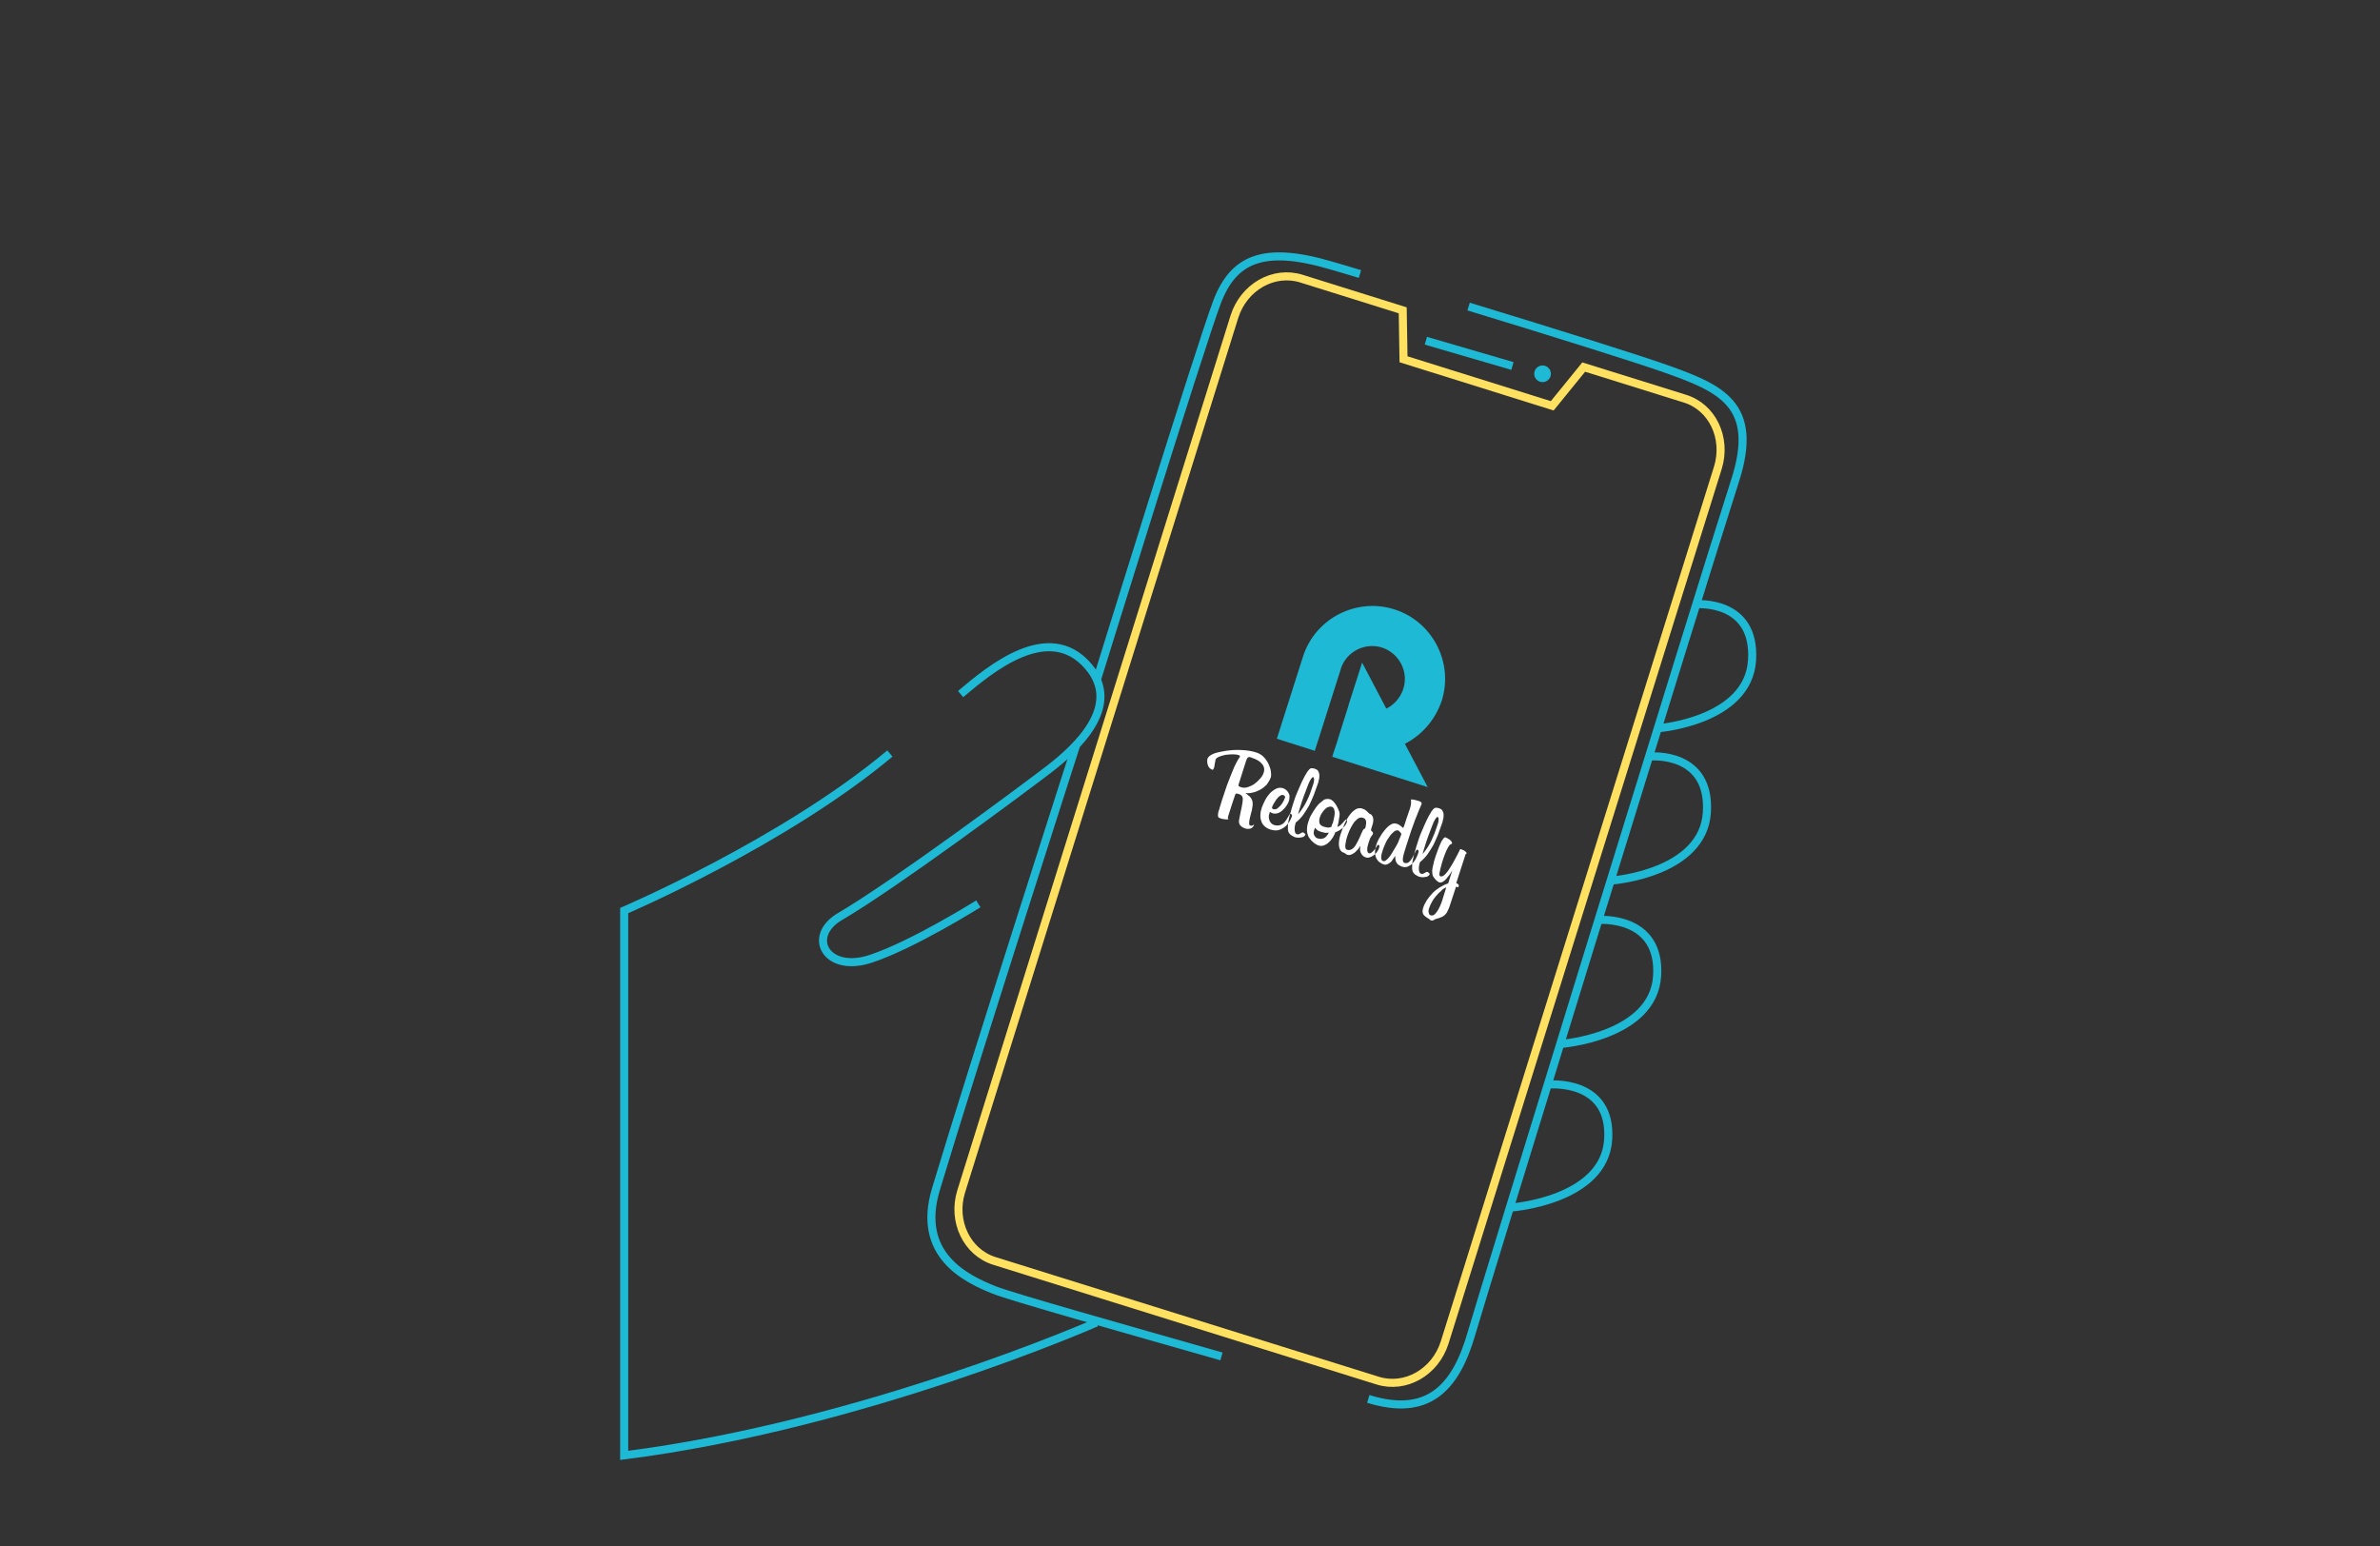 <?xml version="1.0" encoding="utf-8"?>
<!-- Generator: Adobe Illustrator 23.0.4, SVG Export Plug-In . SVG Version: 6.00 Build 0)  -->
<svg version="1.1" id="Layer_1" xmlns="http://www.w3.org/2000/svg" xmlns:xlink="http://www.w3.org/1999/xlink" x="0px" y="0px"
	 viewBox="0 0 885 575" style="enable-background:new 0 0 885 575;" xml:space="preserve">
<rect x="0" y="0" width="885" height="575" fill="#333333" stroke="none"/>
<style type="text/css">
	.st0{fill:#FFE161;}
	.st1{fill:none;stroke:#FFE161;stroke-width:3;stroke-miterlimit:10;}
	.st2{fill:none;stroke:#1EB9D5;stroke-width:3;stroke-miterlimit:10;}
	.st3{fill:#1EB9D5;}
	.st4{fill-rule:evenodd;clip-rule:evenodd;fill:#1EB9D5;}
	.st5{fill:#FFFFFF;}
</style>
<title>homepic2</title>
<path class="st0" d="M406.8,255.3c0,0,32.1-101.6,38.5-122.4c2.5-8.3,4.8-15.2,7.3-20.7"/>
<path class="st1" d="M638.8,173.9l-79.4,254.2l-14.5,46.5l-7.7,24.6c-3.5,11.1-14.6,17.4-24.9,14.2l-142.5-44.5
	c-10.3-3.2-15.8-14.8-12.4-25.8L459,117.8c3.5-11.1,14.6-17.4,24.9-14.2l37.7,11.8l0.3,18.2l55.3,17.3l11.7-14.4l37.5,11.7
	C636.7,151.3,642.2,162.8,638.8,173.9z"/>
<path class="st2" d="M454.2,504.4c-37.1-10.6-78-22.1-84.5-24.7c-10.5-4.2-29-13-21.7-37.4c14.3-47.5,52.1-165,52.1-165"/>
<path class="st2" d="M546.1,114c33.5,10.2,64.3,19.9,73.2,23.1c20.6,7.3,35,13.3,25.9,41.6c-13.1,40.7-94,303.1-97.9,316.7
	c-6.1,21.5-16.8,31.5-38.5,24.8"/>
<path class="st2" d="M408,252.4c0,0,38.5-124.3,44.6-140.2s17.2-20.9,42.3-13.5c3.5,1,7.1,2.1,10.8,3.2"/>
<line class="st2" x1="530.2" y1="126.7" x2="562.4" y2="136.1"/>
<circle class="st3" cx="573.6" cy="139" r="3.1"/>
<g>
	<path class="st2" d="M630.7,224.7c0,0,22.2-1.9,20.8,20.8c-1.4,22.7-34.9,25.3-34.9,25.3"/>
	<path class="st2" d="M613.9,281.3c0,0,22.2-1.9,20.8,20.8s-35.1,25.3-35.1,25.3"/>
	<path class="st2" d="M594.4,342.1c0,0,23.2-1.9,21.8,20.8c-1.4,22.7-35.8,25.3-35.8,25.3"/>
	<path class="st2" d="M575.8,403.3c0,0,23.6-2.3,22.2,20.4c-1.4,22.7-35.8,25.3-35.8,25.3"/>
	<path class="st2" d="M407.7,491.8c0,0-86.5,38.1-175.6,49.4c0-48.2,0-202.6,0-202.6s59.4-25.4,98.8-58.4"/>
	<path class="st2" d="M357.2,258.1c10.8-9.1,32.7-27.6,47.5-10.3c12.6,14.7-4.2,30.2-14.7,38.3c-10.5,8-57,42.6-77.6,54.7
		c-12.7,7.4-5.1,21.3,11.5,15.7c15.7-5.2,39.9-20.4,39.9-20.4"/>
</g>
<g>
	<path class="st4" d="M522.4,276.6l8.5,16.1l-35.5-11.3l0.9-2.8l0.8-2.4l0.6-2l3.6-11.4l0.4-1.4l4.8-15l9,17.1
		c2.9-1.4,5.2-4,6.3-7.3c2.1-6.4-1.5-13.3-7.9-15.4c-6.4-2-13.2,1.5-15.3,7.8l0,0v0.1l-7.3,23l-2.4,7.5l-14.1-4.5l9.7-30.5
		c4.5-14.2,19.8-22.1,34-17.6s22.1,19.8,17.6,34C533.6,267.9,528.6,273.4,522.4,276.6z"/>
	<path class="st5" d="M472.6,288.9c0.1-0.4,0.1-1,0-1.9s-0.4-1.7-0.8-2.7c-0.4-0.9-1-1.8-1.7-2.6c-0.7-0.8-1.6-1.4-2.7-1.8
		c-1.7-0.6-3.7-0.9-5.8-1c-2.1-0.1-4.6,0-7.4,0.6c-0.4,0.1-0.9,0.2-1.4,0.3c-0.5,0.1-1.1,0.3-1.6,0.5s-1,0.5-1.4,0.8
		s-0.7,0.7-0.8,1.1c-0.1,0.2-0.1,0.6-0.1,1s0.1,0.8,0.2,1.2c0.1,0.4,0.3,0.8,0.6,1.1c0.2,0.3,0.6,0.5,1,0.7c0.2,0.1,0.4,0,0.5-0.2
		s0.2-0.4,0.3-0.7c0-0.1,0.1-0.3,0.1-0.5c0-0.3,0.1-0.5,0.1-0.8c0.1-0.3,0.1-0.6,0.2-0.9c0-0.3,0.1-0.5,0.1-0.6
		c0.1-0.4,0.6-0.8,1.3-1.1c0.7-0.3,1.5-0.5,2.4-0.7c0.9-0.1,1.8-0.2,2.7-0.2c0.9,0,1.7,0.1,2.2,0.3l0.3,0.1c0,0,0.1,0.1,0.1,0.2
		s0.1,0.2,0.1,0.3c-0.5,0.6-0.9,1.3-1.4,2.3c-0.5,0.9-1,2-1.4,3.1c-0.5,1.1-0.9,2.3-1.4,3.5s-0.9,2.4-1.3,3.6s-0.8,2.3-1.1,3.3
		l-0.8,2.6c-0.2,0.8-0.4,1.4-0.6,1.9c-0.1,0.5-0.2,0.9-0.2,1.3c0,0.3,0,0.6,0.1,0.8c0.1,0.2,0.3,0.3,0.5,0.4l0.6,0.2
		c0.3,0.1,0.6,0.2,1,0.2c0.3,0.1,0.7,0.1,1,0.1s0.6,0,0.8-0.1c-0.3-0.2-0.4-0.4-0.3-0.6c0-0.2,0.1-0.4,0.1-0.5l1.3-4.1l0.9-2.7
		c0.3-0.8,0.4-1.3,0.6-1.5c0-0.1,0.2-0.1,0.4-0.1c0.3,0.1,0.5,0.1,0.6,0.1c0.6,0.2,1.1,0.5,1.3,0.8c0.2,0.3,0.4,0.8,0.3,1.5
		c0,0.7-0.2,1.6-0.4,2.7c-0.3,1.1-0.5,2.6-0.9,4.4c-0.2,1-0.1,1.7,0.3,2.2s0.9,0.9,1.7,1.2c0.8,0.3,1.6,0.3,2.2,0.1
		c0.6-0.2,1-0.6,1.2-1.1c0-0.1,0-0.2,0.1-0.2c0-0.1,0-0.1,0-0.2c-0.3,0.2-0.5,0.4-0.7,0.4c-0.2,0.1-0.4,0.1-0.7,0
		c-0.2-0.1-0.4-0.3-0.4-0.7c0-0.4,0-0.8,0.1-1.3s0.2-1.1,0.4-1.8c0.2-0.6,0.3-1.3,0.5-1.9c0.1-0.7,0.2-1.3,0.3-1.9
		c0-0.6,0-1.1-0.1-1.5c-0.2-0.7-0.6-1.3-1.1-1.8c-0.5-0.4-1-0.8-1.5-1.2c0.9,0.1,1.8,0.1,2.8-0.2c1-0.2,1.9-0.6,2.8-1.1
		s1.7-1.2,2.4-1.9C471.8,290.7,472.3,289.8,472.6,288.9L472.6,288.9z M469.9,287.3c-0.2,0.7-0.6,1.4-1.2,2.1s-1.3,1.4-2.1,2
		c-0.8,0.6-1.7,1-2.6,1.3s-1.8,0.3-2.6,0c-0.5-0.2-0.8-0.3-0.8-0.4c-0.1-0.1-0.1-0.4,0-0.7l2.7-8.5c0.2-0.6,0.4-1.1,0.6-1.3
		c0.2-0.2,0.4-0.3,0.7-0.3c0.5,0.1,0.8,0.2,0.9,0.3l0.3,0.1c1.5,0.5,2.7,1.2,3.4,2.1C470.1,285,470.3,286.1,469.9,287.3L469.9,287.3
		z M480.3,303.8l0.1-0.3c0.1-0.4,0-0.7-0.4-0.8c-0.2-0.1-0.3,0-0.4,0.1s-0.3,0.3-0.4,0.6c-0.3,0.5-0.6,1-0.9,1.5s-0.7,0.9-1.1,1.3
		c-0.4,0.3-0.9,0.6-1.5,0.7c-0.5,0.1-1.2,0.1-1.9-0.1c-0.5-0.2-0.9-0.4-1.2-0.8c-0.3-0.3-0.5-0.7-0.6-1.1s-0.2-0.7-0.2-1.1
		s0-0.6,0.1-0.8l0.3-1.1c0.2,0.1,0.3,0.2,0.5,0.3c0.2,0.1,0.3,0.1,0.4,0.2c0.7,0.2,1.4,0.2,2,0c0.7-0.2,1.3-0.6,1.8-1.1
		c0.6-0.5,1-1,1.5-1.7c0.4-0.6,0.7-1.2,0.9-1.8l0.1-0.5c0.1-0.4,0.1-0.9,0.1-1.3s-0.2-0.9-0.4-1.2c-0.2-0.4-0.5-0.7-0.8-1
		s-0.7-0.5-1.2-0.7c-0.9-0.3-1.8-0.2-2.6,0.2c-0.8,0.4-1.6,1-2.3,1.7c-0.7,0.8-1.3,1.6-1.8,2.6s-0.9,1.9-1.2,2.7
		c-0.3,0.9-0.5,1.7-0.5,2.6c-0.1,0.8,0,1.6,0.3,2.4c0.2,0.7,0.6,1.4,1.2,1.9c0.6,0.6,1.3,1,2.3,1.3s1.9,0.4,2.8,0.2
		c0.9-0.2,1.6-0.6,2.3-1.1c0.7-0.5,1.2-1.1,1.7-1.8C479.8,305,480.1,304.4,480.3,303.8L480.3,303.8z M477.8,296.7l-0.1,0.2
		c-0.1,0.3-0.3,0.8-0.6,1.3c-0.3,0.5-0.6,1-1,1.4s-0.8,0.8-1.2,1.1c-0.5,0.3-0.9,0.3-1.4,0.2l-0.2-0.1c-0.2-0.1-0.3-0.2-0.3-0.3
		c0-0.1,0-0.3,0.1-0.5v-0.1c0.1-0.2,0.2-0.5,0.5-1s0.6-1,1-1.6c0.4-0.5,0.8-1,1.3-1.3c0.5-0.4,0.9-0.5,1.4-0.3
		c0.3,0.1,0.5,0.3,0.5,0.5C477.9,296.3,477.9,296.5,477.8,296.7L477.8,296.7z M485.4,310.4c-0.1,0.3-0.3,0.5-0.6,0.7
		c-0.3,0.2-0.6,0.3-1,0.3c-0.4,0.1-0.7,0.1-1.1,0.1s-0.6-0.1-0.9-0.1c-0.4-0.1-0.9-0.3-1.3-0.6c-0.5-0.2-0.8-0.6-1.1-0.9
		c-0.3-0.4-0.5-1-0.5-1.8s0-1.7,0.2-2.7s0.4-2.1,0.8-3.3c0.3-1.2,0.7-2.4,1.1-3.7c0.2-0.5,0.4-1.1,0.6-1.8c0.2-0.6,0.5-1.3,0.8-2
		s0.6-1.4,0.9-2.1s0.6-1.4,0.9-2c0.2-0.4,0.5-0.9,0.7-1.4c0.3-0.5,0.5-1,0.8-1.4c0.3-0.5,0.5-0.9,0.8-1.2c0.3-0.3,0.5-0.6,0.7-0.7
		c0.3-0.1,0.6-0.2,0.9-0.1c0.3,0,0.7,0.1,0.9,0.2c0.6,0.2,1,0.5,1.2,0.9s0.4,0.9,0.4,1.4c0,0.6,0,1.2-0.2,1.8
		c-0.1,0.7-0.3,1.4-0.6,2.1c-0.4,1.1-0.8,2.3-1.3,3.6c-0.5,1.3-1.1,2.5-1.7,3.8c-0.7,1.2-1.4,2.4-2.2,3.5c-0.8,1.1-1.8,2.1-2.8,2.9
		c-0.1,0.4-0.2,0.8-0.3,1.2c-0.1,0.5-0.1,0.9-0.1,1.4c0,0.4,0.1,0.8,0.2,1.1c0.1,0.3,0.3,0.5,0.6,0.6c0.3,0.1,0.5,0.1,0.8,0
		c0.2-0.1,0.4-0.2,0.6-0.3c0.2-0.1,0.4-0.2,0.5-0.3c0.2-0.1,0.4-0.1,0.6,0s0.4,0.2,0.4,0.4C485.4,310,485.4,310.2,485.4,310.4
		L485.4,310.4z M488.1,292.3c0.1-0.2,0.2-0.5,0.3-0.9c0.1-0.3,0.2-0.7,0.2-1s0.1-0.7,0-0.9c0-0.3-0.1-0.4-0.3-0.5
		c-0.2-0.1-0.5,0.2-0.9,0.8c-0.4,0.6-0.8,1.5-1.2,2.6c-0.4,1.1-0.9,2.3-1.4,3.7c-0.5,1.4-1,2.8-1.4,4.2l-0.4,1.3
		c-0.1,0.5-0.2,0.9-0.3,1.2c1.4-1.7,2.5-3.4,3.3-5.1C486.8,296.1,487.5,294.2,488.1,292.3L488.1,292.3z M500.4,304.8
		c-0.1,0.1-0.3,0.3-0.5,0.5s-0.4,0.5-0.6,0.7s-0.5,0.5-0.8,0.8s-0.7,0.5-1.2,0.7c0.1-0.4,0.2-0.8,0.3-1.2c0.1-0.4,0.2-0.8,0.2-1.1
		c0.1-0.6,0.2-1.3,0.3-1.9c0.1-0.6,0-1.1-0.1-1.5c-0.2-0.5-0.4-0.9-0.6-1.4s-0.5-0.9-0.8-1.4c-0.3-0.4-0.6-0.8-0.9-1.1
		c-0.3-0.3-0.7-0.5-1.1-0.7c-0.3-0.1-0.7-0.1-1.1-0.1s-0.9,0.1-1.3,0.4s-0.9,0.7-1.5,1.2s-1.1,1.2-1.6,1.9c-0.5,0.7-1,1.5-1.5,2.4
		c-0.5,0.8-0.8,1.7-1.1,2.6c-0.2,0.5-0.3,1.1-0.4,1.6c-0.1,0.6-0.1,1.2-0.1,1.7c0,0.6,0.2,1.2,0.4,1.8c0.2,0.6,0.6,1.1,1.1,1.7
		c0.2,0.2,0.4,0.4,0.6,0.6s0.5,0.4,0.7,0.6c0.3,0.2,0.5,0.3,0.8,0.5c0.3,0.1,0.5,0.2,0.7,0.3c0.7,0.2,1.3,0.2,1.9,0s1.2-0.5,1.7-1
		c0.5-0.4,1-0.9,1.3-1.4c0.4-0.5,0.6-0.9,0.8-1.3c0.1-0.1,0.1-0.2,0.2-0.4c0.1-0.2,0.2-0.4,0.3-0.8c0.3-0.1,0.6-0.2,0.9-0.4
		c0.3-0.1,0.6-0.3,0.9-0.5c0.5-0.3,1-0.7,1.5-1.2s0.9-1.1,1.1-1.9c0-0.1,0-0.2,0-0.4c0-0.2-0.1-0.3-0.2-0.3
		C500.8,304.7,500.6,304.7,500.4,304.8L500.4,304.8z M495.3,306.7L495.3,306.7l-0.2,0.7c0,0.1-0.3,0.2-0.8,0.3
		c-0.5,0.1-1.1,0-1.8-0.2c-1-0.3-1.6-0.7-1.8-1.3c-0.2-0.6-0.2-1.4,0.1-2.3c0.2-0.6,0.4-1.1,0.8-1.6c0.3-0.5,0.7-1,1.1-1.4
		s0.8-0.7,1.3-0.8c0.4-0.2,0.8-0.2,1.2-0.1c0.4,0.1,0.6,0.4,0.8,0.7c0.2,0.4,0.2,0.8,0.3,1.2c0,0.5,0,1-0.1,1.5s-0.2,1-0.3,1.5
		c-0.1,0.5-0.2,0.9-0.3,1.2C495.4,306.4,495.3,306.6,495.3,306.7L495.3,306.7z M494.1,309.6c-0.1,0.3-0.3,0.6-0.5,0.9
		s-0.5,0.6-0.8,0.9c-0.3,0.2-0.7,0.4-1.2,0.5c-0.4,0.1-0.9,0-1.5-0.1c-0.4-0.1-0.8-0.3-1-0.6c-0.2-0.3-0.4-0.5-0.5-0.8
		s-0.1-0.6-0.1-0.9s0.1-0.6,0.2-0.9l0.3-0.8c0.3,0.4,0.6,0.7,1,1c0.3,0.2,0.8,0.4,1.5,0.6c0.3,0.1,0.8,0.2,1.3,0.3
		C493.3,309.7,493.8,309.7,494.1,309.6L494.1,309.6z M512.6,315.9c-0.2,0.3-0.4,0.7-0.7,1.1s-0.7,0.8-1.2,1.1
		c-0.4,0.3-0.9,0.6-1.4,0.7c-0.5,0.2-1,0.2-1.5,0c-0.7-0.2-1.3-0.7-1.7-1.5c-0.4-0.7-0.5-1.6-0.2-2.7c-0.3,0.3-0.6,0.7-0.9,1.2
		c-0.4,0.4-0.8,0.8-1.2,1.2c-0.4,0.3-0.9,0.6-1.4,0.8c-0.5,0.2-1,0.2-1.5,0c-0.1,0-0.3-0.1-0.3-0.1c-0.1,0-0.1-0.1-0.2-0.2
		s-0.2-0.1-0.3-0.2c-0.1-0.1-0.2-0.1-0.4-0.2c-0.6-0.2-1-0.5-1.3-1s-0.5-1.1-0.5-1.8c-0.1-0.7,0-1.4,0.1-2.1s0.3-1.4,0.5-2
		c0.5-1.5,1-2.8,1.6-4.1c0.6-1.3,1.2-2.3,1.9-3.2c0.7-0.9,1.4-1.5,2.2-2c0.8-0.4,1.6-0.5,2.4-0.2c0.5,0.2,0.8,0.3,1.1,0.5
		c0.2,0.2,0.4,0.3,0.6,0.5s0.4,0.4,0.6,0.6s0.5,0.4,1,0.6c0.4,0.5,0.7,0.9,0.7,1.4c0.1,0.5,0.1,0.9,0,1.4s-0.2,1-0.4,1.5
		c-0.2,0.5-0.3,1-0.4,1.5c0,0,0,0.1,0.1,0.2s0.2,0.2,0.3,0.3c0.1,0.1,0.2,0.2,0.3,0.4c0.1,0.1,0.1,0.3,0,0.5v0.1
		c-0.4,0.6-0.8,1.1-1,1.5c-0.2,0.5-0.4,1.1-0.6,1.7c-0.1,0.3-0.2,0.7-0.3,1.1c-0.1,0.4-0.2,0.8-0.2,1.2c0,0.4,0,0.7,0.1,1
		s0.3,0.5,0.5,0.6c0.3,0.1,0.6,0,0.9-0.2s0.6-0.5,0.9-0.8s0.5-0.7,0.8-1c0.2-0.4,0.4-0.6,0.5-0.8c0.1-0.3,0.3-0.4,0.5-0.3
		c0.1,0,0.2,0.1,0.3,0.3c0.1,0.2,0,0.4-0.1,0.8l-0.1,0.3C512.7,315.6,512.7,315.7,512.6,315.9L512.6,315.9z M507.7,307.8
		c0.1-0.3,0.2-0.6,0.2-1c0.1-0.4,0.1-0.7,0.1-1.1s-0.1-0.7-0.3-1c-0.2-0.3-0.5-0.5-0.9-0.6c-0.7-0.2-1.3-0.1-2,0.4
		c-0.6,0.5-1.2,1.1-1.7,1.9s-0.9,1.6-1.3,2.4c-0.4,0.9-0.6,1.6-0.8,2.1c-0.1,0.4-0.3,0.9-0.4,1.4c-0.1,0.6-0.2,1.1-0.3,1.6
		c-0.1,0.5-0.1,1,0,1.4s0.3,0.6,0.6,0.7c0.7,0.2,1.3,0.1,1.9-0.3s1.1-1,1.5-1.8c0.5-0.8,0.9-1.6,1.3-2.5s0.7-1.7,1.1-2.5
		c0.2-0.4,0.4-0.6,0.6-0.7s0.3-0.1,0.3-0.2L507.7,307.8L507.7,307.8z M527.1,318l0.2-0.6c0.1-0.3,0.2-0.5,0.2-0.8s-0.1-0.5-0.3-0.6
		s-0.4-0.1-0.5,0.1c-0.1,0.1-0.2,0.3-0.3,0.5c-0.8,1.7-1.5,2.9-2.1,3.6s-1.3,0.9-2,0.7c-0.3-0.1-0.5-0.3-0.6-0.7
		c-0.1-0.3-0.1-0.8,0-1.3s0.2-1.1,0.4-1.7s0.4-1.3,0.6-2l1.2-3.7c0.5-1.7,1.1-3.3,1.6-4.7c0.5-1.5,1-2.7,1.5-3.9
		c0.4-1.1,0.8-2,1.1-2.7s0.5-1.1,0.5-1.2c0.1-0.3,0-0.6-0.3-0.8c-0.3-0.2-0.7-0.4-1.3-0.5c-0.3-0.1-0.7-0.2-1.1-0.3
		c-0.4-0.1-0.9-0.1-1.3-0.1c0.1,0.2,0.1,0.4,0.1,0.6s0,0.5,0,0.8s-0.1,0.7-0.2,1.2c-0.1,0.5-0.3,1-0.5,1.6l-0.4,1.2
		c-0.2,0.5-0.4,1.1-0.6,1.7c-0.2,0.6-0.4,1.2-0.6,1.9c-0.2,0.6-0.4,1.2-0.6,1.6c-0.2-0.2-0.6-0.4-1-0.8c-0.5-0.4-1-0.7-1.6-0.8
		c-0.5-0.2-1.1-0.1-1.6,0.1c-0.6,0.3-1.1,0.6-1.6,1.1s-1,1-1.5,1.7c-0.5,0.6-0.9,1.2-1.2,1.8c-0.4,0.6-0.7,1.1-0.9,1.6
		s-0.4,0.8-0.4,0.9l-0.2,0.6c-0.1,0.3-0.2,0.6-0.3,1.1c-0.1,0.5-0.2,1-0.2,1.6s0.1,1.1,0.2,1.7c0.2,0.6,0.5,1.1,0.9,1.6
		c0.3,0.3,0.6,0.6,1,0.8c0.3,0.2,0.6,0.4,1,0.5c0.5,0.2,1,0.2,1.4,0c0.4-0.1,0.8-0.4,1.2-0.7c0.4-0.3,0.7-0.7,0.9-1.1
		c0.3-0.4,0.5-0.8,0.8-1.2l0.1-0.2c0,1.1,0.1,2,0.5,2.6c0.3,0.6,1,1.1,2.1,1.5c0.7,0.2,1.4,0.2,2,0c0.6-0.3,1.2-0.6,1.7-1.1
		s0.9-1.1,1.3-1.7C526.6,319.1,526.9,318.5,527.1,318L527.1,318z M521.1,310.2l-0.5,1.3c-0.2,0.4-0.4,0.9-0.6,1.5
		c-0.3,0.6-0.6,1.3-1,1.9c-0.4,0.7-0.8,1.4-1.2,2c-0.4,0.7-0.8,1.3-1.2,1.8s-0.8,0.9-1.2,1.2c-0.4,0.3-0.7,0.4-1.1,0.3
		c-0.3-0.1-0.5-0.3-0.6-0.6c-0.1-0.3-0.1-0.6-0.1-1s0.1-0.8,0.2-1.2c0.1-0.4,0.2-0.7,0.3-1c0.2-0.8,0.6-1.6,1-2.6s0.9-1.8,1.5-2.6
		c0.5-0.8,1.1-1.4,1.7-1.9c0.6-0.5,1.1-0.6,1.6-0.5c0.1,0,0.3,0.1,0.4,0.3c0.1,0.1,0.3,0.3,0.4,0.4c0.1,0.1,0.2,0.3,0.3,0.4
		C521.1,310.1,521.1,310.2,521.1,310.2L521.1,310.2z M531.6,325.1c-0.1,0.3-0.3,0.5-0.6,0.7s-0.6,0.3-1,0.3
		c-0.4,0.1-0.7,0.1-1.1,0.1c-0.4,0-0.6-0.1-0.9-0.1c-0.4-0.1-0.9-0.3-1.3-0.6c-0.5-0.2-0.8-0.6-1.1-0.9c-0.3-0.4-0.5-1-0.5-1.8
		s0-1.7,0.2-2.7s0.4-2.1,0.8-3.3c0.3-1.2,0.7-2.4,1.1-3.7c0.2-0.5,0.4-1.1,0.6-1.8c0.2-0.6,0.5-1.3,0.8-2s0.6-1.4,0.9-2.1
		c0.3-0.7,0.6-1.4,0.9-2c0.2-0.4,0.5-0.9,0.7-1.4c0.3-0.5,0.5-1,0.8-1.4c0.3-0.5,0.5-0.9,0.8-1.2c0.3-0.3,0.5-0.6,0.7-0.7
		c0.3-0.1,0.6-0.2,0.9-0.1c0.3,0,0.7,0.1,0.9,0.2c0.6,0.2,1,0.5,1.2,0.9s0.4,0.9,0.4,1.4c0,0.6,0,1.2-0.2,1.8
		c-0.1,0.7-0.3,1.4-0.6,2.1c-0.4,1.1-0.8,2.3-1.3,3.6c-0.5,1.3-1.1,2.5-1.7,3.8c-0.7,1.2-1.4,2.4-2.2,3.5s-1.8,2.1-2.8,2.9
		c-0.1,0.4-0.2,0.8-0.3,1.2c-0.1,0.5-0.1,0.9-0.1,1.4c0,0.4,0.1,0.8,0.2,1.1c0.1,0.3,0.3,0.5,0.6,0.6s0.5,0.1,0.8,0
		c0.2-0.1,0.4-0.2,0.6-0.3c0.2-0.1,0.4-0.2,0.5-0.3c0.2-0.1,0.4-0.1,0.6,0c0.2,0.1,0.4,0.2,0.4,0.4
		C531.7,324.8,531.7,325,531.6,325.1L531.6,325.1z M534.4,307.1c0.1-0.2,0.2-0.5,0.3-0.9c0.1-0.3,0.2-0.7,0.2-1s0.1-0.7,0-0.9
		c0-0.3-0.1-0.4-0.3-0.5s-0.5,0.2-0.9,0.8c-0.4,0.6-0.8,1.5-1.2,2.6s-0.9,2.3-1.4,3.7c-0.5,1.4-1,2.8-1.4,4.2l-0.4,1.3
		c-0.1,0.5-0.2,0.9-0.3,1.2c1.4-1.7,2.5-3.4,3.3-5.1C533.1,310.8,533.8,309,534.4,307.1L534.4,307.1z M542.4,329.5
		c0.1-0.3,0-0.6-0.2-0.7c-0.2-0.2-0.5-0.3-0.7-0.4l3.5-10.8c0.2,0,0.3-0.1,0.3-0.2c0.1-0.2,0-0.4-0.1-0.5c-0.2-0.2-0.4-0.3-0.6-0.5
		c-0.3-0.2-0.5-0.3-0.8-0.4s-0.6-0.2-0.8-0.3c-0.6,1.3-1.3,2.6-2,3.9s-1.3,2.4-2,3.4c-0.6,1-1.2,1.7-1.8,2.3
		c-0.6,0.5-1.1,0.7-1.5,0.6s-0.6-0.6-0.4-1.4c0.1-0.8,0.5-2.2,1-4c0.4-1.2,0.7-2.2,1.1-3.1c0.3-0.8,0.6-1.5,0.9-2
		c0.3-0.5,0.5-0.9,0.7-1.1s0.4-0.4,0.6-0.4c0.1,0,0.1-0.1,0.2-0.1c0.1,0,0.1-0.1,0.1-0.1c0.1-0.3,0-0.5-0.2-0.8s-0.4-0.5-0.7-0.7
		s-0.6-0.4-0.8-0.5c-0.3-0.1-0.5-0.2-0.6-0.3c-0.3-0.1-0.7,0.1-1,0.6c-0.4,0.5-0.8,1.2-1.1,2c-0.4,0.8-0.7,1.8-1.1,2.8
		c-0.4,1-0.7,2-1,3c-0.1,0.2-0.2,0.6-0.3,1.2c-0.1,0.5-0.3,1.1-0.4,1.7c-0.1,0.6-0.2,1.2-0.1,1.8c0,0.6,0.1,1,0.3,1.4
		c0.3,0.4,0.6,0.9,1,1.3s0.8,0.7,1.2,0.9c0.5,0.1,0.9,0.1,1.4-0.2c0.5-0.3,0.9-0.6,1.3-1.1c0.4-0.5,0.8-1,1.2-1.5
		c0.4-0.6,0.7-1,1-1.5l-1.5,4.7c-1,0.3-2,0.8-3,1.4s-1.9,1.3-2.7,2.1c-0.8,0.8-1.5,1.7-2.2,2.7c-0.6,1-1.1,1.9-1.4,2.9
		c-0.3,1-0.3,1.7,0,2.3c0.3,0.6,1,1.1,2,1.7c0.2,0.1,0.3,0.2,0.4,0.3c0.1,0.1,0.2,0.1,0.2,0.2c0.1,0,0.1,0.1,0.2,0.1
		c0.1,0,0.1,0.1,0.3,0.1c0.3,0.1,0.6,0,0.9-0.2c0.3-0.2,0.7-0.4,1.1-0.5c0.1,0,0.2,0,0.4-0.1c0.2,0,0.4-0.1,0.6-0.2
		c0.2-0.1,0.4-0.1,0.5-0.2c0.2,0,0.3-0.1,0.3-0.1c0.5-0.2,0.9-0.5,1.3-0.9c0.4-0.4,0.7-0.8,0.9-1.4c0.3-0.5,0.5-1,0.7-1.6
		c0.2-0.5,0.4-1.1,0.5-1.5l1.9-5.8c0.1-0.1,0.2-0.1,0.3,0c0.1,0,0.3,0.1,0.4,0.1c0.1,0,0.3,0,0.4,0
		C542.2,329.8,542.3,329.7,542.4,329.5L542.4,329.5z M537.8,330l-1.3,4.1v0.1c-0.1,0.4-0.3,0.9-0.6,1.7c-0.3,0.8-0.6,1.5-1,2.2
		s-0.8,1.3-1.3,1.8s-1,0.6-1.5,0.5c-0.4-0.1-0.6-0.3-0.7-0.6c-0.1-0.3-0.2-0.5-0.2-0.8s0-0.6,0.1-0.9s0.1-0.5,0.2-0.6
		c0.2-0.6,0.5-1.3,0.9-2c0.4-0.8,0.9-1.5,1.5-2.2s1.2-1.4,1.9-1.9C536.3,330.7,537,330.3,537.8,330z"/>
</g>
</svg>
